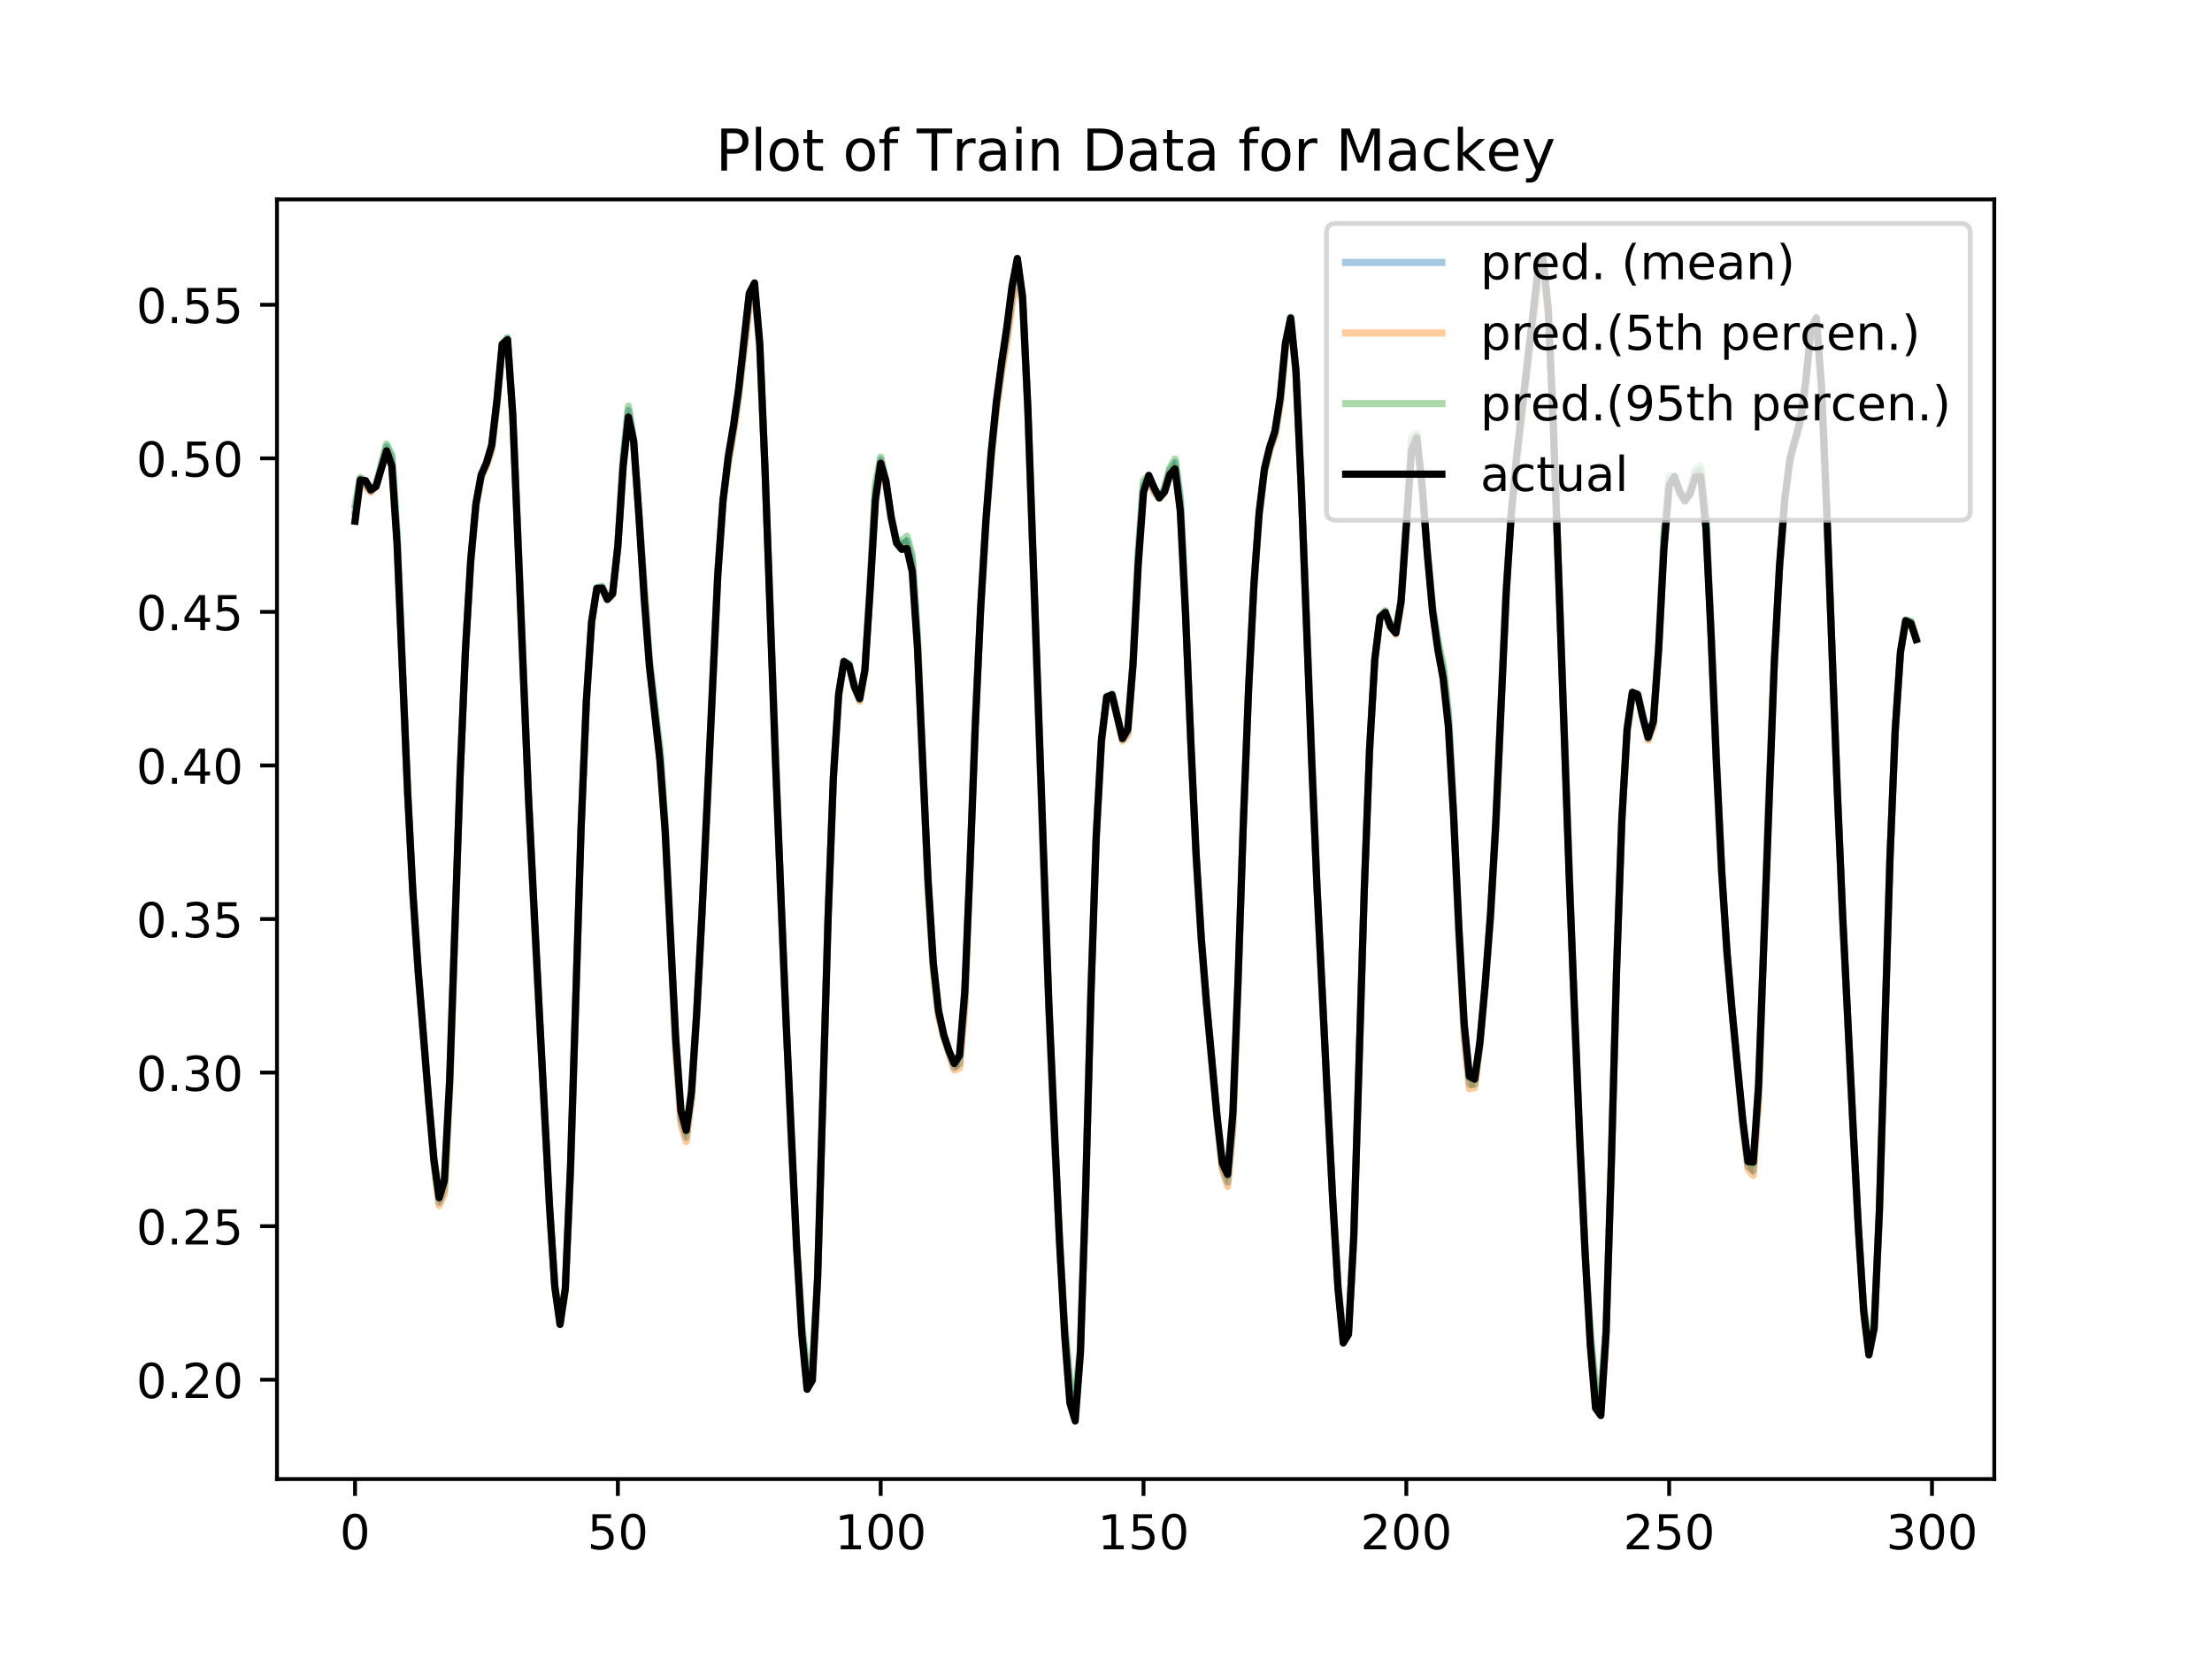 <?xml version="1.0" encoding="utf-8" standalone="no"?>
<!DOCTYPE svg PUBLIC "-//W3C//DTD SVG 1.1//EN"
  "http://www.w3.org/Graphics/SVG/1.1/DTD/svg11.dtd">
<!-- Created with matplotlib (http://matplotlib.org/) -->
<svg height="345pt" version="1.1" viewBox="0 0 460 345" width="460pt" xmlns="http://www.w3.org/2000/svg" xmlns:xlink="http://www.w3.org/1999/xlink">
 <defs>
  <style type="text/css">
*{stroke-linecap:butt;stroke-linejoin:round;}
  </style>
 </defs>
 <g id="figure_1">
  <g id="patch_1">
   <path d="M 0 345.6 
L 460.8 345.6 
L 460.8 0 
L 0 0 
z
" style="fill:#ffffff;"/>
  </g>
  <g id="axes_1">
   <g id="patch_2">
    <path d="M 57.6 307.584 
L 414.72 307.584 
L 414.72 41.472 
L 57.6 41.472 
z
" style="fill:#ffffff;"/>
   </g>
   <g id="PolyCollection_1">
    <path clip-path="url(#p789a4eb677)" d="M 73.833 105.042 
L 73.833 108.158 
L 74.926 99.817 
L 76.019 101.219 
L 77.112 102.389 
L 78.205 101.145 
L 79.298 97.291 
L 80.391 93.644 
L 81.485 96.698 
L 82.578 113.069 
L 83.671 139.292 
L 84.764 165.568 
L 85.857 186.37 
L 86.95 202.399 
L 88.043 216.035 
L 89.136 229.447 
L 90.229 242.155 
L 91.323 250.703 
L 92.416 248.307 
L 93.509 227.37 
L 94.602 192.744 
L 95.695 160.944 
L 96.788 135.803 
L 97.881 117.377 
L 98.974 105.413 
L 100.067 99.298 
L 101.161 96.866 
L 102.254 93.624 
L 103.347 84.331 
L 104.44 71.696 
L 105.533 70.636 
L 106.626 86.734 
L 107.719 111.714 
L 108.812 139.736 
L 109.905 165.947 
L 110.999 189.247 
L 112.092 209.889 
L 113.185 230.759 
L 114.278 251.659 
L 115.371 267.618 
L 116.464 275.369 
L 117.557 268.538 
L 118.65 244.077 
L 119.743 206.875 
L 120.837 172.446 
L 121.93 146.427 
L 123.023 129.527 
L 124.116 122.415 
L 125.209 122.294 
L 126.302 124.663 
L 127.395 123.785 
L 128.488 113.782 
L 129.581 97.03 
L 130.675 86.553 
L 131.768 91.723 
L 132.861 107.667 
L 133.954 124.357 
L 135.047 138.41 
L 136.14 148.449 
L 137.233 157.98 
L 138.326 172.838 
L 139.42 195.109 
L 140.513 218.659 
L 141.606 233.775 
L 142.699 237.42 
L 143.792 228.735 
L 144.885 211.38 
L 145.978 190.75 
L 147.071 168.389 
L 148.164 143.165 
L 149.258 119.806 
L 150.351 104.602 
L 151.444 96.441 
L 152.537 90.13 
L 153.63 82.339 
L 154.723 72.557 
L 155.816 63.698 
L 156.909 61.205 
L 158.002 72.375 
L 159.096 98.074 
L 160.189 128.742 
L 161.282 158.892 
L 162.375 187.066 
L 163.468 213.552 
L 164.561 237.917 
L 165.654 259.259 
L 166.747 277.396 
L 167.84 288.608 
L 168.934 286.841 
L 170.027 266.202 
L 171.12 229.35 
L 172.213 190.705 
L 173.306 162.436 
L 174.399 145.115 
L 175.492 137.683 
L 176.585 138.374 
L 177.678 142.832 
L 178.772 145.835 
L 179.865 140.018 
L 180.958 122.55 
L 182.051 103.754 
L 183.144 96.25 
L 184.237 101.086 
L 185.33 107.875 
L 186.423 112.829 
L 187.516 114.099 
L 188.61 113.872 
L 189.703 118.549 
L 190.796 134.595 
L 191.889 159.908 
L 192.982 184.862 
L 194.075 202.003 
L 195.168 211.415 
L 196.261 215.807 
L 197.354 219.072 
L 198.448 222.514 
L 199.541 222.118 
L 200.634 209.7 
L 201.727 180.819 
L 202.82 150.876 
L 203.913 127.191 
L 205.006 109.74 
L 206.099 95.894 
L 207.193 85.323 
L 208.286 77.511 
L 209.379 71.114 
L 210.472 63.47 
L 211.565 56.714 
L 212.658 63.401 
L 213.751 85.969 
L 214.844 115.893 
L 215.937 148.748 
L 217.031 180.884 
L 218.124 210.502 
L 219.217 235.925 
L 220.31 257.774 
L 221.403 277.415 
L 222.496 291.388 
L 223.589 295.082 
L 224.682 281.233 
L 225.775 248.233 
L 226.869 206.585 
L 227.962 174.72 
L 229.055 155.1 
L 230.148 145.381 
L 231.241 144.474 
L 232.334 148.994 
L 233.427 154.088 
L 234.52 152.848 
L 235.613 138.709 
L 236.707 117.172 
L 237.8 102.185 
L 238.893 99.639 
L 239.986 102.398 
L 241.079 103.586 
L 242.172 102.224 
L 243.265 98.565 
L 244.358 97.312 
L 245.451 105.999 
L 246.545 127.748 
L 247.638 155.218 
L 248.731 178.653 
L 249.824 196.265 
L 250.917 209.482 
L 252.01 221.22 
L 253.103 233.115 
L 254.196 243.313 
L 255.289 246.716 
L 256.383 234.879 
L 257.476 204.597 
L 258.569 170.978 
L 259.662 143.222 
L 260.755 122.414 
L 261.848 107.467 
L 262.941 98.303 
L 264.034 93.762 
L 265.127 90.804 
L 266.221 84.259 
L 267.314 72.469 
L 268.407 66.255 
L 269.5 77.655 
L 270.593 101.339 
L 271.686 130.019 
L 272.779 158.655 
L 273.872 184.892 
L 274.966 207.795 
L 276.059 229.038 
L 277.152 250.097 
L 278.245 267.904 
L 279.338 279.143 
L 280.431 277.424 
L 281.524 258.34 
L 282.617 222.549 
L 283.71 185.142 
L 284.804 156.652 
L 285.897 137.602 
L 286.99 128.362 
L 288.083 127.37 
L 289.176 130.338 
L 290.269 131.928 
L 291.362 125.551 
L 292.455 109.206 
L 293.548 93.44 
L 294.642 90.991 
L 295.735 101.799 
L 296.828 115.157 
L 297.921 127.168 
L 299.014 134.963 
L 300.107 140.815 
L 301.2 150.869 
L 302.293 169.748 
L 303.386 195.161 
L 304.48 215.755 
L 305.573 226.413 
L 306.666 226.185 
L 307.759 217.534 
L 308.852 205.253 
L 309.945 191.515 
L 311.038 173.239 
L 312.131 147.344 
L 313.224 123.333 
L 314.318 106.925 
L 315.411 96.348 
L 316.504 87.028 
L 317.597 77.472 
L 318.69 68.204 
L 319.783 60.526 
L 320.876 57.133 
L 321.969 65.711 
L 323.062 90.072 
L 324.156 120.724 
L 325.249 152.539 
L 326.342 183.259 
L 327.435 212.517 
L 328.528 238.424 
L 329.621 260.366 
L 330.714 279.517 
L 331.807 292.422 
L 332.9 294.001 
L 333.994 277.145 
L 335.087 242.416 
L 336.18 201.601 
L 337.273 171.111 
L 338.366 152.739 
L 339.459 144.371 
L 340.552 144.448 
L 341.645 149.308 
L 342.739 153.959 
L 343.832 151.089 
L 344.925 135.298 
L 346.018 114.079 
L 347.111 100.871 
L 348.204 100.059 
L 349.297 103.046 
L 350.39 104.177 
L 351.483 102.568 
L 352.577 99.056 
L 353.67 98.895 
L 354.763 109.59 
L 355.856 132.663 
L 356.949 160.036 
L 358.042 182.393 
L 359.135 198.859 
L 360.228 211.227 
L 361.321 222.479 
L 362.415 233.925 
L 363.508 243.156 
L 364.601 244.448 
L 365.694 229.24 
L 366.787 196.997 
L 367.88 164.493 
L 368.973 138.22 
L 370.066 118.549 
L 371.159 104.596 
L 372.253 96.175 
L 373.346 91.938 
L 374.439 88.512 
L 375.532 80.847 
L 376.625 69.167 
L 377.718 66.357 
L 378.811 81.403 
L 379.904 106.706 
L 380.997 136.227 
L 382.091 164.843 
L 383.184 191.047 
L 384.277 213.821 
L 385.37 235.159 
L 386.463 255.781 
L 387.556 272.601 
L 388.649 281.606 
L 389.742 276.206 
L 390.835 253.047 
L 391.929 214.838 
L 393.022 178.818 
L 394.115 152.682 
L 395.208 136.018 
L 396.301 129.083 
L 397.394 129.631 
L 398.487 132.999 
L 398.487 132.587 
L 398.487 132.587 
L 397.394 129.185 
L 396.301 128.948 
L 395.208 135.611 
L 394.115 151.894 
L 393.022 178.324 
L 391.929 214.205 
L 390.835 251.647 
L 389.742 275.57 
L 388.649 279.575 
L 387.556 271.468 
L 386.463 255.399 
L 385.37 234.554 
L 384.277 212.901 
L 383.184 190.269 
L 382.091 164.551 
L 380.997 135.58 
L 379.904 106.46 
L 378.811 80.709 
L 377.718 65.966 
L 376.625 68.207 
L 375.532 79.252 
L 374.439 87.307 
L 373.346 91.117 
L 372.253 95.386 
L 371.159 103.716 
L 370.066 117.683 
L 368.973 137.869 
L 367.88 163.53 
L 366.787 195.833 
L 365.694 226.066 
L 364.601 241.925 
L 363.508 241.677 
L 362.415 233.005 
L 361.321 221.965 
L 360.228 210.602 
L 359.135 197.914 
L 358.042 181.257 
L 356.949 158.958 
L 355.856 131.888 
L 354.763 106.914 
L 353.67 96.845 
L 352.577 97.629 
L 351.483 101.645 
L 350.39 103.959 
L 349.297 102.244 
L 348.204 99.147 
L 347.111 98.924 
L 346.018 111.045 
L 344.925 134.004 
L 343.832 149.996 
L 342.739 153.349 
L 341.645 149.034 
L 340.552 144.243 
L 339.459 143.98 
L 338.366 151.633 
L 337.273 169.874 
L 336.18 200.745 
L 335.087 241.668 
L 333.994 276.428 
L 332.9 289.968 
L 331.807 288.086 
L 330.714 277.111 
L 329.621 260.137 
L 328.528 237.222 
L 327.435 211.221 
L 326.342 182.867 
L 325.249 151.852 
L 324.156 120.101 
L 323.062 89.359 
L 321.969 64.323 
L 320.876 53.835 
L 319.783 56.906 
L 318.69 65.595 
L 317.597 75.6 
L 316.504 85.291 
L 315.411 94.775 
L 314.318 106.287 
L 313.224 121.709 
L 312.131 146.331 
L 311.038 171.565 
L 309.945 190.439 
L 308.852 204.71 
L 307.759 216.696 
L 306.666 224.531 
L 305.573 224.069 
L 304.48 213.073 
L 303.386 193.229 
L 302.293 168.741 
L 301.2 148.021 
L 300.107 138.23 
L 299.014 133.223 
L 297.921 126.215 
L 296.828 115.112 
L 295.735 101.071 
L 294.642 90.094 
L 293.548 90.81 
L 292.455 107.645 
L 291.362 124.767 
L 290.269 131.429 
L 289.176 129.885 
L 288.083 126.978 
L 286.99 128.267 
L 285.897 137.112 
L 284.804 155.967 
L 283.71 184.673 
L 282.617 221.814 
L 281.524 257.078 
L 280.431 276.506 
L 279.338 277.409 
L 278.245 267.284 
L 277.152 249.529 
L 276.059 228.386 
L 274.966 206.92 
L 273.872 184.294 
L 272.779 158.228 
L 271.686 129.382 
L 270.593 101.033 
L 269.5 77.096 
L 268.407 65.944 
L 267.314 71.457 
L 266.221 82.824 
L 265.127 89.778 
L 264.034 93.043 
L 262.941 97.555 
L 261.848 106.614 
L 260.755 121.615 
L 259.662 143.041 
L 258.569 169.888 
L 257.476 203.317 
L 256.383 231.659 
L 255.289 244.45 
L 254.196 241.986 
L 253.103 232.269 
L 252.01 220.698 
L 250.917 208.814 
L 249.824 195.305 
L 248.731 177.559 
L 247.638 154.278 
L 246.545 126.612 
L 245.451 103.343 
L 244.358 95.449 
L 243.265 97.272 
L 242.172 101.432 
L 241.079 103.467 
L 239.986 101.478 
L 238.893 98.911 
L 237.8 99.89 
L 236.707 114.272 
L 235.613 137.466 
L 234.52 151.715 
L 233.427 153.581 
L 232.334 148.703 
L 231.241 144.308 
L 230.148 144.913 
L 229.055 153.869 
L 227.962 173.459 
L 226.869 205.565 
L 225.775 247.309 
L 224.682 280.02 
L 223.589 290.691 
L 222.496 287.202 
L 221.403 275.286 
L 220.31 257.575 
L 219.217 234.737 
L 218.124 209.067 
L 217.031 180.321 
L 215.937 148.102 
L 214.844 115.141 
L 213.751 84.951 
L 212.658 61.845 
L 211.565 53.95 
L 210.472 59.815 
L 209.379 68.33 
L 208.286 75.606 
L 207.193 83.758 
L 206.099 94.467 
L 205.006 108.523 
L 203.913 126.747 
L 202.82 149.101 
L 201.727 179.525 
L 200.634 206.414 
L 199.541 219.709 
L 198.448 221.279 
L 197.354 218.607 
L 196.261 215.232 
L 195.168 210.195 
L 194.075 200.221 
L 192.982 182.946 
L 191.889 159.229 
L 190.796 132.203 
L 189.703 115.47 
L 188.61 111.517 
L 187.516 112.546 
L 186.423 112.114 
L 185.33 107.554 
L 184.237 100.125 
L 183.144 95.061 
L 182.051 100.708 
L 180.958 120.931 
L 179.865 139.13 
L 178.772 145.28 
L 177.678 142.472 
L 176.585 138.017 
L 175.492 137.559 
L 174.399 144.352 
L 173.306 161.428 
L 172.213 190.027 
L 171.12 228.652 
L 170.027 265.704 
L 168.934 284.406 
L 167.84 285.166 
L 166.747 275.399 
L 165.654 259.01 
L 164.561 236.905 
L 163.468 212.512 
L 162.375 186.632 
L 161.282 158.387 
L 160.189 128.258 
L 159.096 97.678 
L 158.002 71.57 
L 156.909 59.01 
L 155.816 61.201 
L 154.723 70.707 
L 153.63 80.836 
L 152.537 88.618 
L 151.444 95.089 
L 150.351 103.996 
L 149.258 118.688 
L 148.164 142.448 
L 147.071 167.39 
L 145.978 190.094 
L 144.885 210.588 
L 143.792 227.197 
L 142.699 235.263 
L 141.606 231.243 
L 140.513 216.105 
L 139.42 194.306 
L 138.326 171.089 
L 137.233 155.615 
L 136.14 146.649 
L 135.047 137.259 
L 133.954 123.934 
L 132.861 107.156 
L 131.768 91.64 
L 130.675 84.455 
L 129.581 95.242 
L 128.488 112.987 
L 127.395 123.258 
L 126.302 124.291 
L 125.209 121.911 
L 124.116 122.192 
L 123.023 129.332 
L 121.93 145.857 
L 120.837 172.097 
L 119.743 206.354 
L 118.65 242.515 
L 117.557 268.004 
L 116.464 274.408 
L 115.371 267.226 
L 114.278 250.862 
L 113.185 230.187 
L 112.092 209.314 
L 110.999 188.698 
L 109.905 165.603 
L 108.812 139.15 
L 107.719 111.522 
L 106.626 86.18 
L 105.533 70.199 
L 104.44 71.577 
L 103.347 83.266 
L 102.254 92.641 
L 101.161 96.284 
L 100.067 98.769 
L 98.974 104.74 
L 97.881 116.617 
L 96.788 135.314 
L 95.695 160.5 
L 94.602 191.779 
L 93.509 224.725 
L 92.416 245.724 
L 91.323 249.199 
L 90.229 241.135 
L 89.136 228.741 
L 88.043 215.464 
L 86.95 201.679 
L 85.857 185.498 
L 84.764 164.641 
L 83.671 138.994 
L 82.578 110.935 
L 81.485 94.563 
L 80.391 92.353 
L 79.298 96.35 
L 78.205 100.711 
L 77.112 101.915 
L 76.019 100.052 
L 74.926 99.301 
L 73.833 105.042 
z
" style="fill:#008000;fill-opacity:0.4;"/>
   </g>
   <g id="matplotlib.axis_1">
    <g id="xtick_1">
     <g id="line2d_1">
      <defs>
       <path d="M 0 0 
L 0 3.5 
" id="m8f148f813a" style="stroke:#000000;stroke-width:0.8;"/>
      </defs>
      <g>
       <use style="stroke:#000000;stroke-width:0.8;" x="73.833" xlink:href="#m8f148f813a" y="307.584"/>
      </g>
     </g>
     <g id="text_1">
      <!-- 0 -->
      <defs>
       <path d="M 31.781 66.406 
Q 24.172 66.406 20.328 58.906 
Q 16.5 51.422 16.5 36.375 
Q 16.5 21.391 20.328 13.891 
Q 24.172 6.391 31.781 6.391 
Q 39.453 6.391 43.281 13.891 
Q 47.125 21.391 47.125 36.375 
Q 47.125 51.422 43.281 58.906 
Q 39.453 66.406 31.781 66.406 
z
M 31.781 74.219 
Q 44.047 74.219 50.516 64.516 
Q 56.984 54.828 56.984 36.375 
Q 56.984 17.969 50.516 8.266 
Q 44.047 -1.422 31.781 -1.422 
Q 19.531 -1.422 13.062 8.266 
Q 6.594 17.969 6.594 36.375 
Q 6.594 54.828 13.062 64.516 
Q 19.531 74.219 31.781 74.219 
z
" id="DejaVuSans-30"/>
      </defs>
      <g transform="translate(70.651 322.182)scale(0.1 -0.1)">
       <use xlink:href="#DejaVuSans-30"/>
      </g>
     </g>
    </g>
    <g id="xtick_2">
     <g id="line2d_2">
      <g>
       <use style="stroke:#000000;stroke-width:0.8;" x="128.488" xlink:href="#m8f148f813a" y="307.584"/>
      </g>
     </g>
     <g id="text_2">
      <!-- 50 -->
      <defs>
       <path d="M 10.797 72.906 
L 49.516 72.906 
L 49.516 64.594 
L 19.828 64.594 
L 19.828 46.734 
Q 21.969 47.469 24.109 47.828 
Q 26.266 48.188 28.422 48.188 
Q 40.625 48.188 47.75 41.5 
Q 54.891 34.812 54.891 23.391 
Q 54.891 11.625 47.562 5.094 
Q 40.234 -1.422 26.906 -1.422 
Q 22.312 -1.422 17.547 -0.641 
Q 12.797 0.141 7.719 1.703 
L 7.719 11.625 
Q 12.109 9.234 16.797 8.062 
Q 21.484 6.891 26.703 6.891 
Q 35.156 6.891 40.078 11.328 
Q 45.016 15.766 45.016 23.391 
Q 45.016 31 40.078 35.438 
Q 35.156 39.891 26.703 39.891 
Q 22.75 39.891 18.812 39.016 
Q 14.891 38.141 10.797 36.281 
z
" id="DejaVuSans-35"/>
      </defs>
      <g transform="translate(122.126 322.182)scale(0.1 -0.1)">
       <use xlink:href="#DejaVuSans-35"/>
       <use x="63.623" xlink:href="#DejaVuSans-30"/>
      </g>
     </g>
    </g>
    <g id="xtick_3">
     <g id="line2d_3">
      <g>
       <use style="stroke:#000000;stroke-width:0.8;" x="183.144" xlink:href="#m8f148f813a" y="307.584"/>
      </g>
     </g>
     <g id="text_3">
      <!-- 100 -->
      <defs>
       <path d="M 12.406 8.297 
L 28.516 8.297 
L 28.516 63.922 
L 10.984 60.406 
L 10.984 69.391 
L 28.422 72.906 
L 38.281 72.906 
L 38.281 8.297 
L 54.391 8.297 
L 54.391 0 
L 12.406 0 
z
" id="DejaVuSans-31"/>
      </defs>
      <g transform="translate(173.6 322.182)scale(0.1 -0.1)">
       <use xlink:href="#DejaVuSans-31"/>
       <use x="63.623" xlink:href="#DejaVuSans-30"/>
       <use x="127.246" xlink:href="#DejaVuSans-30"/>
      </g>
     </g>
    </g>
    <g id="xtick_4">
     <g id="line2d_4">
      <g>
       <use style="stroke:#000000;stroke-width:0.8;" x="237.8" xlink:href="#m8f148f813a" y="307.584"/>
      </g>
     </g>
     <g id="text_4">
      <!-- 150 -->
      <g transform="translate(228.256 322.182)scale(0.1 -0.1)">
       <use xlink:href="#DejaVuSans-31"/>
       <use x="63.623" xlink:href="#DejaVuSans-35"/>
       <use x="127.246" xlink:href="#DejaVuSans-30"/>
      </g>
     </g>
    </g>
    <g id="xtick_5">
     <g id="line2d_5">
      <g>
       <use style="stroke:#000000;stroke-width:0.8;" x="292.455" xlink:href="#m8f148f813a" y="307.584"/>
      </g>
     </g>
     <g id="text_5">
      <!-- 200 -->
      <defs>
       <path d="M 19.188 8.297 
L 53.609 8.297 
L 53.609 0 
L 7.328 0 
L 7.328 8.297 
Q 12.938 14.109 22.625 23.891 
Q 32.328 33.688 34.812 36.531 
Q 39.547 41.844 41.422 45.531 
Q 43.312 49.219 43.312 52.781 
Q 43.312 58.594 39.234 62.25 
Q 35.156 65.922 28.609 65.922 
Q 23.969 65.922 18.812 64.312 
Q 13.672 62.703 7.812 59.422 
L 7.812 69.391 
Q 13.766 71.781 18.938 73 
Q 24.125 74.219 28.422 74.219 
Q 39.75 74.219 46.484 68.547 
Q 53.219 62.891 53.219 53.422 
Q 53.219 48.922 51.531 44.891 
Q 49.859 40.875 45.406 35.406 
Q 44.188 33.984 37.641 27.219 
Q 31.109 20.453 19.188 8.297 
z
" id="DejaVuSans-32"/>
      </defs>
      <g transform="translate(282.912 322.182)scale(0.1 -0.1)">
       <use xlink:href="#DejaVuSans-32"/>
       <use x="63.623" xlink:href="#DejaVuSans-30"/>
       <use x="127.246" xlink:href="#DejaVuSans-30"/>
      </g>
     </g>
    </g>
    <g id="xtick_6">
     <g id="line2d_6">
      <g>
       <use style="stroke:#000000;stroke-width:0.8;" x="347.111" xlink:href="#m8f148f813a" y="307.584"/>
      </g>
     </g>
     <g id="text_6">
      <!-- 250 -->
      <g transform="translate(337.567 322.182)scale(0.1 -0.1)">
       <use xlink:href="#DejaVuSans-32"/>
       <use x="63.623" xlink:href="#DejaVuSans-35"/>
       <use x="127.246" xlink:href="#DejaVuSans-30"/>
      </g>
     </g>
    </g>
    <g id="xtick_7">
     <g id="line2d_7">
      <g>
       <use style="stroke:#000000;stroke-width:0.8;" x="401.767" xlink:href="#m8f148f813a" y="307.584"/>
      </g>
     </g>
     <g id="text_7">
      <!-- 300 -->
      <defs>
       <path d="M 40.578 39.312 
Q 47.656 37.797 51.625 33 
Q 55.609 28.219 55.609 21.188 
Q 55.609 10.406 48.188 4.484 
Q 40.766 -1.422 27.094 -1.422 
Q 22.516 -1.422 17.656 -0.516 
Q 12.797 0.391 7.625 2.203 
L 7.625 11.719 
Q 11.719 9.328 16.594 8.109 
Q 21.484 6.891 26.812 6.891 
Q 36.078 6.891 40.938 10.547 
Q 45.797 14.203 45.797 21.188 
Q 45.797 27.641 41.281 31.266 
Q 36.766 34.906 28.719 34.906 
L 20.219 34.906 
L 20.219 43.016 
L 29.109 43.016 
Q 36.375 43.016 40.234 45.922 
Q 44.094 48.828 44.094 54.297 
Q 44.094 59.906 40.109 62.906 
Q 36.141 65.922 28.719 65.922 
Q 24.656 65.922 20.016 65.031 
Q 15.375 64.156 9.812 62.312 
L 9.812 71.094 
Q 15.438 72.656 20.344 73.438 
Q 25.25 74.219 29.594 74.219 
Q 40.828 74.219 47.359 69.109 
Q 53.906 64.016 53.906 55.328 
Q 53.906 49.266 50.438 45.094 
Q 46.969 40.922 40.578 39.312 
z
" id="DejaVuSans-33"/>
      </defs>
      <g transform="translate(392.223 322.182)scale(0.1 -0.1)">
       <use xlink:href="#DejaVuSans-33"/>
       <use x="63.623" xlink:href="#DejaVuSans-30"/>
       <use x="127.246" xlink:href="#DejaVuSans-30"/>
      </g>
     </g>
    </g>
   </g>
   <g id="matplotlib.axis_2">
    <g id="ytick_1">
     <g id="line2d_8">
      <defs>
       <path d="M 0 0 
L -3.5 0 
" id="m8a3ce034ec" style="stroke:#000000;stroke-width:0.8;"/>
      </defs>
      <g>
       <use style="stroke:#000000;stroke-width:0.8;" x="57.6" xlink:href="#m8a3ce034ec" y="286.924"/>
      </g>
     </g>
     <g id="text_8">
      <!-- 0.20 -->
      <defs>
       <path d="M 10.688 12.406 
L 21 12.406 
L 21 0 
L 10.688 0 
z
" id="DejaVuSans-2e"/>
      </defs>
      <g transform="translate(28.334 290.724)scale(0.1 -0.1)">
       <use xlink:href="#DejaVuSans-30"/>
       <use x="63.623" xlink:href="#DejaVuSans-2e"/>
       <use x="95.41" xlink:href="#DejaVuSans-32"/>
       <use x="159.033" xlink:href="#DejaVuSans-30"/>
      </g>
     </g>
    </g>
    <g id="ytick_2">
     <g id="line2d_9">
      <g>
       <use style="stroke:#000000;stroke-width:0.8;" x="57.6" xlink:href="#m8a3ce034ec" y="254.99"/>
      </g>
     </g>
     <g id="text_9">
      <!-- 0.25 -->
      <g transform="translate(28.334 258.789)scale(0.1 -0.1)">
       <use xlink:href="#DejaVuSans-30"/>
       <use x="63.623" xlink:href="#DejaVuSans-2e"/>
       <use x="95.41" xlink:href="#DejaVuSans-32"/>
       <use x="159.033" xlink:href="#DejaVuSans-35"/>
      </g>
     </g>
    </g>
    <g id="ytick_3">
     <g id="line2d_10">
      <g>
       <use style="stroke:#000000;stroke-width:0.8;" x="57.6" xlink:href="#m8a3ce034ec" y="223.055"/>
      </g>
     </g>
     <g id="text_10">
      <!-- 0.30 -->
      <g transform="translate(28.334 226.854)scale(0.1 -0.1)">
       <use xlink:href="#DejaVuSans-30"/>
       <use x="63.623" xlink:href="#DejaVuSans-2e"/>
       <use x="95.41" xlink:href="#DejaVuSans-33"/>
       <use x="159.033" xlink:href="#DejaVuSans-30"/>
      </g>
     </g>
    </g>
    <g id="ytick_4">
     <g id="line2d_11">
      <g>
       <use style="stroke:#000000;stroke-width:0.8;" x="57.6" xlink:href="#m8a3ce034ec" y="191.12"/>
      </g>
     </g>
     <g id="text_11">
      <!-- 0.35 -->
      <g transform="translate(28.334 194.92)scale(0.1 -0.1)">
       <use xlink:href="#DejaVuSans-30"/>
       <use x="63.623" xlink:href="#DejaVuSans-2e"/>
       <use x="95.41" xlink:href="#DejaVuSans-33"/>
       <use x="159.033" xlink:href="#DejaVuSans-35"/>
      </g>
     </g>
    </g>
    <g id="ytick_5">
     <g id="line2d_12">
      <g>
       <use style="stroke:#000000;stroke-width:0.8;" x="57.6" xlink:href="#m8a3ce034ec" y="159.186"/>
      </g>
     </g>
     <g id="text_12">
      <!-- 0.40 -->
      <defs>
       <path d="M 37.797 64.312 
L 12.891 25.391 
L 37.797 25.391 
z
M 35.203 72.906 
L 47.609 72.906 
L 47.609 25.391 
L 58.016 25.391 
L 58.016 17.188 
L 47.609 17.188 
L 47.609 0 
L 37.797 0 
L 37.797 17.188 
L 4.891 17.188 
L 4.891 26.703 
z
" id="DejaVuSans-34"/>
      </defs>
      <g transform="translate(28.334 162.985)scale(0.1 -0.1)">
       <use xlink:href="#DejaVuSans-30"/>
       <use x="63.623" xlink:href="#DejaVuSans-2e"/>
       <use x="95.41" xlink:href="#DejaVuSans-34"/>
       <use x="159.033" xlink:href="#DejaVuSans-30"/>
      </g>
     </g>
    </g>
    <g id="ytick_6">
     <g id="line2d_13">
      <g>
       <use style="stroke:#000000;stroke-width:0.8;" x="57.6" xlink:href="#m8a3ce034ec" y="127.251"/>
      </g>
     </g>
     <g id="text_13">
      <!-- 0.45 -->
      <g transform="translate(28.334 131.05)scale(0.1 -0.1)">
       <use xlink:href="#DejaVuSans-30"/>
       <use x="63.623" xlink:href="#DejaVuSans-2e"/>
       <use x="95.41" xlink:href="#DejaVuSans-34"/>
       <use x="159.033" xlink:href="#DejaVuSans-35"/>
      </g>
     </g>
    </g>
    <g id="ytick_7">
     <g id="line2d_14">
      <g>
       <use style="stroke:#000000;stroke-width:0.8;" x="57.6" xlink:href="#m8a3ce034ec" y="95.316"/>
      </g>
     </g>
     <g id="text_14">
      <!-- 0.50 -->
      <g transform="translate(28.334 99.115)scale(0.1 -0.1)">
       <use xlink:href="#DejaVuSans-30"/>
       <use x="63.623" xlink:href="#DejaVuSans-2e"/>
       <use x="95.41" xlink:href="#DejaVuSans-35"/>
       <use x="159.033" xlink:href="#DejaVuSans-30"/>
      </g>
     </g>
    </g>
    <g id="ytick_8">
     <g id="line2d_15">
      <g>
       <use style="stroke:#000000;stroke-width:0.8;" x="57.6" xlink:href="#m8a3ce034ec" y="63.382"/>
      </g>
     </g>
     <g id="text_15">
      <!-- 0.55 -->
      <g transform="translate(28.334 67.181)scale(0.1 -0.1)">
       <use xlink:href="#DejaVuSans-30"/>
       <use x="63.623" xlink:href="#DejaVuSans-2e"/>
       <use x="95.41" xlink:href="#DejaVuSans-35"/>
       <use x="159.033" xlink:href="#DejaVuSans-35"/>
      </g>
     </g>
    </g>
   </g>
   <g id="line2d_16">
    <path clip-path="url(#p789a4eb677)" d="M 73.833 106.483 
L 74.926 99.595 
L 76.019 100.72 
L 77.112 102.174 
L 78.205 100.907 
L 80.391 92.874 
L 81.485 95.36 
L 82.578 111.736 
L 84.764 165.125 
L 85.857 185.909 
L 86.95 202.007 
L 89.136 229.166 
L 90.229 241.713 
L 91.323 250.078 
L 92.416 247.342 
L 93.509 226.177 
L 95.695 160.703 
L 96.788 135.593 
L 97.881 116.981 
L 98.974 105.027 
L 100.067 98.997 
L 101.161 96.586 
L 102.254 93.22 
L 103.347 83.909 
L 104.44 71.652 
L 105.533 70.423 
L 106.626 86.472 
L 107.719 111.64 
L 109.905 165.816 
L 110.999 188.917 
L 114.278 251.3 
L 115.371 267.47 
L 116.464 274.877 
L 117.557 268.305 
L 118.65 243.35 
L 120.837 172.283 
L 121.93 146.118 
L 123.023 129.453 
L 124.116 122.317 
L 125.209 122.133 
L 126.302 124.524 
L 127.395 123.503 
L 128.488 113.439 
L 129.581 96.144 
L 130.675 85.36 
L 131.768 91.687 
L 135.047 137.748 
L 137.233 156.61 
L 138.326 171.785 
L 140.513 217.665 
L 141.606 232.778 
L 142.699 236.538 
L 143.792 228.046 
L 144.885 210.992 
L 147.071 167.956 
L 149.258 119.323 
L 150.351 104.251 
L 151.444 95.819 
L 152.537 89.492 
L 153.63 81.759 
L 155.816 62.674 
L 156.909 60.222 
L 158.002 71.902 
L 159.096 97.835 
L 162.375 186.794 
L 164.561 237.526 
L 165.654 259.122 
L 166.747 276.274 
L 167.84 286.616 
L 168.934 285.448 
L 170.027 265.977 
L 172.213 190.374 
L 173.306 161.856 
L 174.399 144.685 
L 175.492 137.619 
L 176.585 138.196 
L 177.678 142.691 
L 178.772 145.492 
L 179.865 139.492 
L 180.958 121.865 
L 182.051 102.128 
L 183.144 95.604 
L 184.237 100.682 
L 185.33 107.732 
L 186.423 112.41 
L 187.516 113.193 
L 188.61 112.482 
L 189.703 116.672 
L 190.796 133.111 
L 192.982 184.031 
L 194.075 201.198 
L 195.168 210.831 
L 196.261 215.523 
L 198.448 222.001 
L 199.541 221.209 
L 200.634 208.34 
L 202.82 149.982 
L 203.913 126.946 
L 205.006 109.129 
L 206.099 95.198 
L 207.193 84.632 
L 208.286 76.776 
L 209.379 70.024 
L 210.472 61.964 
L 211.565 55.453 
L 212.658 62.599 
L 213.751 85.449 
L 215.937 148.343 
L 218.124 209.861 
L 219.217 235.44 
L 220.31 257.684 
L 221.403 276.21 
L 222.496 288.941 
L 223.589 292.508 
L 224.682 280.541 
L 225.775 247.712 
L 226.869 205.973 
L 227.962 174.085 
L 229.055 154.386 
L 230.148 145.123 
L 231.241 144.383 
L 233.427 153.788 
L 234.52 152.234 
L 235.613 138.119 
L 236.707 115.714 
L 237.8 100.932 
L 238.893 99.294 
L 239.986 102.005 
L 241.079 103.532 
L 242.172 101.768 
L 243.265 97.809 
L 244.358 96.18 
L 245.451 104.327 
L 246.545 127.051 
L 247.638 154.787 
L 248.731 178.122 
L 249.824 195.766 
L 250.917 209.134 
L 253.103 232.757 
L 254.196 242.753 
L 255.289 245.842 
L 256.383 233.566 
L 257.476 203.824 
L 258.569 170.437 
L 259.662 143.13 
L 260.755 122.02 
L 261.848 107.002 
L 262.941 97.899 
L 264.034 93.419 
L 265.127 90.391 
L 266.221 83.724 
L 267.314 72.065 
L 268.407 66.112 
L 269.5 77.36 
L 270.593 101.165 
L 273.872 184.551 
L 276.059 228.768 
L 277.152 249.832 
L 278.245 267.621 
L 279.338 278.188 
L 280.431 276.944 
L 281.524 257.8 
L 283.71 184.9 
L 284.804 156.225 
L 285.897 137.353 
L 286.99 128.314 
L 288.083 127.19 
L 289.176 130.143 
L 290.269 131.667 
L 291.362 125.147 
L 293.548 92.005 
L 294.642 90.487 
L 295.735 101.505 
L 296.828 115.133 
L 297.921 126.603 
L 299.014 133.965 
L 300.107 139.311 
L 301.2 149.153 
L 302.293 169.138 
L 303.386 194.385 
L 304.48 214.669 
L 305.573 225.439 
L 306.666 225.456 
L 307.759 217.133 
L 308.852 205.031 
L 309.945 191.116 
L 311.038 172.515 
L 313.224 122.551 
L 314.318 106.527 
L 315.411 95.623 
L 319.783 59.043 
L 320.876 55.679 
L 321.969 64.956 
L 323.062 89.663 
L 327.435 211.938 
L 328.528 237.948 
L 329.621 260.268 
L 330.714 278.143 
L 331.807 289.883 
L 332.9 291.643 
L 333.994 276.731 
L 335.087 241.958 
L 336.18 201.091 
L 337.273 170.465 
L 338.366 152.096 
L 339.459 144.159 
L 340.552 144.342 
L 342.739 153.612 
L 343.832 150.474 
L 344.925 134.753 
L 346.018 112.523 
L 347.111 99.809 
L 348.204 99.651 
L 349.297 102.703 
L 350.39 104.07 
L 351.483 102.035 
L 352.577 98.218 
L 353.67 97.643 
L 354.763 107.906 
L 355.856 132.205 
L 356.949 159.545 
L 358.042 181.839 
L 359.135 198.368 
L 361.321 222.28 
L 362.415 233.533 
L 363.508 242.542 
L 364.601 243.498 
L 365.694 227.901 
L 367.88 163.999 
L 368.973 138.053 
L 370.066 118.11 
L 371.159 104.118 
L 372.253 95.763 
L 373.346 91.568 
L 374.439 88.045 
L 375.532 80.243 
L 376.625 68.759 
L 377.718 66.155 
L 378.811 81.06 
L 379.904 106.59 
L 382.091 164.732 
L 383.184 190.636 
L 385.37 234.928 
L 386.463 255.568 
L 387.556 272.009 
L 388.649 280.47 
L 389.742 275.886 
L 390.835 252.412 
L 393.022 178.626 
L 394.115 152.214 
L 395.208 135.814 
L 396.301 129.03 
L 397.394 129.42 
L 398.487 132.836 
L 398.487 132.836 
" style="fill:none;opacity:0.4;stroke:#1f77b4;stroke-linecap:square;stroke-width:1.5;"/>
   </g>
   <g id="line2d_17">
    <path clip-path="url(#p789a4eb677)" d="M 73.833 108.158 
L 74.926 99.817 
L 76.019 101.219 
L 77.112 102.389 
L 78.205 101.145 
L 80.391 93.644 
L 81.485 96.698 
L 82.578 113.069 
L 84.764 165.568 
L 85.857 186.37 
L 86.95 202.399 
L 90.229 242.155 
L 91.323 250.703 
L 92.416 248.307 
L 93.509 227.37 
L 95.695 160.944 
L 96.788 135.803 
L 97.881 117.377 
L 98.974 105.413 
L 100.067 99.298 
L 101.161 96.866 
L 102.254 93.624 
L 103.347 84.331 
L 104.44 71.696 
L 105.533 70.636 
L 106.626 86.734 
L 107.719 111.714 
L 109.905 165.947 
L 110.999 189.247 
L 114.278 251.659 
L 115.371 267.618 
L 116.464 275.369 
L 117.557 268.538 
L 118.65 244.077 
L 120.837 172.446 
L 121.93 146.427 
L 123.023 129.527 
L 124.116 122.415 
L 125.209 122.294 
L 126.302 124.663 
L 127.395 123.785 
L 128.488 113.782 
L 129.581 97.03 
L 130.675 86.553 
L 131.768 91.723 
L 135.047 138.41 
L 137.233 157.98 
L 138.326 172.838 
L 140.513 218.659 
L 141.606 233.775 
L 142.699 237.42 
L 143.792 228.735 
L 144.885 211.38 
L 147.071 168.389 
L 149.258 119.806 
L 150.351 104.602 
L 151.444 96.441 
L 152.537 90.13 
L 153.63 82.339 
L 155.816 63.698 
L 156.909 61.205 
L 158.002 72.375 
L 159.096 98.074 
L 162.375 187.066 
L 164.561 237.917 
L 165.654 259.259 
L 166.747 277.396 
L 167.84 288.608 
L 168.934 286.841 
L 170.027 266.202 
L 172.213 190.705 
L 173.306 162.436 
L 174.399 145.115 
L 175.492 137.683 
L 176.585 138.374 
L 177.678 142.832 
L 178.772 145.835 
L 179.865 140.018 
L 182.051 103.754 
L 183.144 96.25 
L 184.237 101.086 
L 185.33 107.875 
L 186.423 112.829 
L 187.516 114.099 
L 188.61 113.872 
L 189.703 118.549 
L 190.796 134.595 
L 192.982 184.862 
L 194.075 202.003 
L 195.168 211.415 
L 196.261 215.807 
L 198.448 222.514 
L 199.541 222.118 
L 200.634 209.7 
L 202.82 150.876 
L 203.913 127.191 
L 205.006 109.74 
L 206.099 95.894 
L 207.193 85.323 
L 208.286 77.511 
L 209.379 71.114 
L 210.472 63.47 
L 211.565 56.714 
L 212.658 63.401 
L 213.751 85.969 
L 215.937 148.748 
L 218.124 210.502 
L 219.217 235.925 
L 221.403 277.415 
L 222.496 291.388 
L 223.589 295.082 
L 224.682 281.233 
L 225.775 248.233 
L 226.869 206.585 
L 227.962 174.72 
L 229.055 155.1 
L 230.148 145.381 
L 231.241 144.474 
L 232.334 148.994 
L 233.427 154.088 
L 234.52 152.848 
L 235.613 138.709 
L 236.707 117.172 
L 237.8 102.185 
L 238.893 99.639 
L 239.986 102.398 
L 241.079 103.586 
L 242.172 102.224 
L 243.265 98.565 
L 244.358 97.312 
L 245.451 105.999 
L 246.545 127.748 
L 247.638 155.218 
L 248.731 178.653 
L 249.824 196.265 
L 250.917 209.482 
L 253.103 233.115 
L 254.196 243.313 
L 255.289 246.716 
L 256.383 234.879 
L 257.476 204.597 
L 258.569 170.978 
L 259.662 143.222 
L 260.755 122.414 
L 261.848 107.467 
L 262.941 98.303 
L 264.034 93.762 
L 265.127 90.804 
L 266.221 84.259 
L 267.314 72.469 
L 268.407 66.255 
L 269.5 77.655 
L 270.593 101.339 
L 273.872 184.892 
L 276.059 229.038 
L 277.152 250.097 
L 278.245 267.904 
L 279.338 279.143 
L 280.431 277.424 
L 281.524 258.34 
L 283.71 185.142 
L 284.804 156.652 
L 285.897 137.602 
L 286.99 128.362 
L 288.083 127.37 
L 289.176 130.338 
L 290.269 131.928 
L 291.362 125.551 
L 293.548 93.44 
L 294.642 90.991 
L 295.735 101.799 
L 297.921 127.168 
L 299.014 134.963 
L 300.107 140.815 
L 301.2 150.869 
L 302.293 169.748 
L 303.386 195.161 
L 304.48 215.755 
L 305.573 226.413 
L 306.666 226.185 
L 307.759 217.534 
L 308.852 205.253 
L 309.945 191.515 
L 311.038 173.239 
L 313.224 123.333 
L 314.318 106.925 
L 315.411 96.348 
L 318.69 68.204 
L 319.783 60.526 
L 320.876 57.133 
L 321.969 65.711 
L 323.062 90.072 
L 327.435 212.517 
L 328.528 238.424 
L 329.621 260.366 
L 330.714 279.517 
L 331.807 292.422 
L 332.9 294.001 
L 333.994 277.145 
L 335.087 242.416 
L 336.18 201.601 
L 337.273 171.111 
L 338.366 152.739 
L 339.459 144.371 
L 340.552 144.448 
L 342.739 153.959 
L 343.832 151.089 
L 344.925 135.298 
L 346.018 114.079 
L 347.111 100.871 
L 348.204 100.059 
L 349.297 103.046 
L 350.39 104.177 
L 351.483 102.568 
L 352.577 99.056 
L 353.67 98.895 
L 354.763 109.59 
L 355.856 132.663 
L 356.949 160.036 
L 358.042 182.393 
L 359.135 198.859 
L 361.321 222.479 
L 362.415 233.925 
L 363.508 243.156 
L 364.601 244.448 
L 365.694 229.24 
L 367.88 164.493 
L 368.973 138.22 
L 370.066 118.549 
L 371.159 104.596 
L 372.253 96.175 
L 373.346 91.938 
L 374.439 88.512 
L 375.532 80.847 
L 376.625 69.167 
L 377.718 66.357 
L 378.811 81.403 
L 379.904 106.706 
L 382.091 164.843 
L 383.184 191.047 
L 385.37 235.159 
L 386.463 255.781 
L 387.556 272.601 
L 388.649 281.606 
L 389.742 276.206 
L 390.835 253.047 
L 393.022 178.818 
L 394.115 152.682 
L 395.208 136.018 
L 396.301 129.083 
L 397.394 129.631 
L 398.487 132.999 
L 398.487 132.999 
" style="fill:none;opacity:0.4;stroke:#ff7f0e;stroke-linecap:square;stroke-width:1.5;"/>
   </g>
   <g id="line2d_18">
    <path clip-path="url(#p789a4eb677)" d="M 73.833 105.042 
L 74.926 99.301 
L 76.019 100.052 
L 77.112 101.915 
L 78.205 100.711 
L 80.391 92.353 
L 81.485 94.563 
L 82.578 110.935 
L 84.764 164.641 
L 85.857 185.498 
L 86.95 201.679 
L 89.136 228.741 
L 90.229 241.135 
L 91.323 249.199 
L 92.416 245.724 
L 93.509 224.725 
L 95.695 160.5 
L 96.788 135.314 
L 97.881 116.617 
L 98.974 104.74 
L 100.067 98.769 
L 101.161 96.284 
L 102.254 92.641 
L 103.347 83.266 
L 104.44 71.577 
L 105.533 70.199 
L 106.626 86.18 
L 108.812 139.15 
L 109.905 165.603 
L 110.999 188.698 
L 114.278 250.862 
L 115.371 267.226 
L 116.464 274.408 
L 117.557 268.004 
L 118.65 242.515 
L 120.837 172.097 
L 121.93 145.857 
L 123.023 129.332 
L 124.116 122.192 
L 125.209 121.911 
L 126.302 124.291 
L 127.395 123.258 
L 128.488 112.987 
L 129.581 95.242 
L 130.675 84.455 
L 131.768 91.64 
L 135.047 137.259 
L 137.233 155.615 
L 138.326 171.089 
L 140.513 216.105 
L 141.606 231.243 
L 142.699 235.263 
L 143.792 227.197 
L 144.885 210.588 
L 145.978 190.094 
L 148.164 142.448 
L 149.258 118.688 
L 150.351 103.996 
L 151.444 95.089 
L 152.537 88.618 
L 153.63 80.836 
L 155.816 61.201 
L 156.909 59.01 
L 158.002 71.57 
L 159.096 97.678 
L 162.375 186.632 
L 164.561 236.905 
L 165.654 259.01 
L 166.747 275.399 
L 167.84 285.166 
L 168.934 284.406 
L 170.027 265.704 
L 172.213 190.027 
L 173.306 161.428 
L 174.399 144.352 
L 175.492 137.559 
L 176.585 138.017 
L 177.678 142.472 
L 178.772 145.28 
L 179.865 139.13 
L 180.958 120.931 
L 182.051 100.708 
L 183.144 95.061 
L 184.237 100.125 
L 185.33 107.554 
L 186.423 112.114 
L 187.516 112.546 
L 188.61 111.517 
L 189.703 115.47 
L 190.796 132.203 
L 191.889 159.229 
L 192.982 182.946 
L 194.075 200.221 
L 195.168 210.195 
L 196.261 215.232 
L 197.354 218.607 
L 198.448 221.279 
L 199.541 219.709 
L 200.634 206.414 
L 201.727 179.525 
L 202.82 149.101 
L 203.913 126.747 
L 205.006 108.523 
L 206.099 94.467 
L 207.193 83.758 
L 208.286 75.606 
L 209.379 68.33 
L 210.472 59.815 
L 211.565 53.95 
L 212.658 61.845 
L 213.751 84.951 
L 215.937 148.102 
L 217.031 180.321 
L 218.124 209.067 
L 219.217 234.737 
L 220.31 257.575 
L 221.403 275.286 
L 222.496 287.202 
L 223.589 290.691 
L 224.682 280.02 
L 225.775 247.309 
L 226.869 205.565 
L 227.962 173.459 
L 229.055 153.869 
L 230.148 144.913 
L 231.241 144.308 
L 232.334 148.703 
L 233.427 153.581 
L 234.52 151.715 
L 235.613 137.466 
L 236.707 114.272 
L 237.8 99.89 
L 238.893 98.911 
L 239.986 101.478 
L 241.079 103.467 
L 242.172 101.432 
L 243.265 97.272 
L 244.358 95.449 
L 245.451 103.343 
L 246.545 126.612 
L 247.638 154.278 
L 248.731 177.559 
L 249.824 195.305 
L 250.917 208.814 
L 253.103 232.269 
L 254.196 241.986 
L 255.289 244.45 
L 256.383 231.659 
L 257.476 203.317 
L 258.569 169.888 
L 259.662 143.041 
L 260.755 121.615 
L 261.848 106.614 
L 262.941 97.555 
L 264.034 93.043 
L 265.127 89.778 
L 266.221 82.824 
L 267.314 71.457 
L 268.407 65.944 
L 269.5 77.096 
L 270.593 101.033 
L 273.872 184.294 
L 276.059 228.386 
L 277.152 249.529 
L 278.245 267.284 
L 279.338 277.409 
L 280.431 276.506 
L 281.524 257.078 
L 283.71 184.673 
L 284.804 155.967 
L 285.897 137.112 
L 286.99 128.267 
L 288.083 126.978 
L 289.176 129.885 
L 290.269 131.429 
L 291.362 124.767 
L 293.548 90.81 
L 294.642 90.094 
L 295.735 101.071 
L 296.828 115.112 
L 297.921 126.215 
L 299.014 133.223 
L 300.107 138.23 
L 301.2 148.021 
L 302.293 168.741 
L 303.386 193.229 
L 304.48 213.073 
L 305.573 224.069 
L 306.666 224.531 
L 307.759 216.696 
L 308.852 204.71 
L 309.945 190.439 
L 311.038 171.565 
L 313.224 121.709 
L 314.318 106.287 
L 315.411 94.775 
L 319.783 56.906 
L 320.876 53.835 
L 321.969 64.323 
L 323.062 89.359 
L 327.435 211.221 
L 328.528 237.222 
L 329.621 260.137 
L 330.714 277.111 
L 331.807 288.086 
L 332.9 289.968 
L 333.994 276.428 
L 335.087 241.668 
L 336.18 200.745 
L 337.273 169.874 
L 338.366 151.633 
L 339.459 143.98 
L 340.552 144.243 
L 342.739 153.349 
L 343.832 149.996 
L 344.925 134.004 
L 346.018 111.045 
L 347.111 98.924 
L 348.204 99.147 
L 349.297 102.244 
L 350.39 103.959 
L 351.483 101.645 
L 352.577 97.629 
L 353.67 96.845 
L 354.763 106.914 
L 358.042 181.257 
L 359.135 197.914 
L 360.228 210.602 
L 362.415 233.005 
L 363.508 241.677 
L 364.601 241.925 
L 365.694 226.066 
L 368.973 137.869 
L 370.066 117.683 
L 371.159 103.716 
L 372.253 95.386 
L 373.346 91.117 
L 374.439 87.307 
L 375.532 79.252 
L 376.625 68.207 
L 377.718 65.966 
L 378.811 80.709 
L 379.904 106.46 
L 382.091 164.551 
L 383.184 190.269 
L 385.37 234.554 
L 386.463 255.399 
L 387.556 271.468 
L 388.649 279.575 
L 389.742 275.57 
L 390.835 251.647 
L 393.022 178.324 
L 394.115 151.894 
L 395.208 135.611 
L 396.301 128.948 
L 397.394 129.185 
L 398.487 132.587 
L 398.487 132.587 
" style="fill:none;opacity:0.4;stroke:#2ca02c;stroke-linecap:square;stroke-width:1.5;"/>
   </g>
   <g id="line2d_19">
    <path clip-path="url(#p789a4eb677)" d="M 73.833 108.381 
L 74.926 99.83 
L 76.019 99.951 
L 77.112 101.879 
L 78.205 101.178 
L 80.391 93.769 
L 81.485 96.932 
L 82.578 113.301 
L 84.764 164.581 
L 85.857 185.461 
L 86.95 201.653 
L 89.136 228.671 
L 90.229 241.05 
L 91.323 249.061 
L 92.416 245.441 
L 93.509 224.522 
L 95.695 160.977 
L 96.788 135.272 
L 97.881 116.582 
L 98.974 104.724 
L 100.067 98.755 
L 101.161 96.247 
L 102.254 92.549 
L 103.347 83.16 
L 104.44 71.564 
L 105.533 70.658 
L 106.626 86.143 
L 108.812 139.801 
L 109.905 165.949 
L 112.092 209.289 
L 114.278 250.801 
L 115.371 267.608 
L 116.464 275.427 
L 117.557 267.96 
L 118.65 242.406 
L 120.837 172.315 
L 121.93 145.836 
L 123.023 129.311 
L 124.116 122.355 
L 125.209 122.303 
L 126.302 124.657 
L 127.395 123.452 
L 128.488 113.594 
L 129.581 97.126 
L 130.675 86.732 
L 131.768 91.703 
L 132.861 107.103 
L 133.954 124.402 
L 135.047 138.511 
L 137.233 158.192 
L 138.326 173.012 
L 140.513 215.842 
L 141.606 230.988 
L 142.699 235.059 
L 143.792 227.077 
L 144.885 210.54 
L 145.978 190.035 
L 149.258 119.836 
L 150.351 104.114 
L 151.444 94.99 
L 152.537 88.483 
L 153.63 80.679 
L 155.816 60.965 
L 156.909 58.839 
L 158.002 71.556 
L 159.096 97.72 
L 161.282 158.929 
L 163.468 212.435 
L 165.654 259.086 
L 166.747 277.561 
L 167.84 288.916 
L 168.934 287.051 
L 170.027 265.666 
L 172.213 190.74 
L 173.306 161.639 
L 174.399 144.33 
L 175.492 137.553 
L 176.585 138.393 
L 177.678 142.835 
L 178.772 145.277 
L 179.865 139.256 
L 180.958 122.587 
L 182.051 103.967 
L 183.144 96.338 
L 184.237 100.039 
L 185.33 107.528 
L 186.423 112.895 
L 187.516 114.24 
L 188.61 114.094 
L 189.703 118.864 
L 190.796 134.851 
L 192.982 182.785 
L 194.075 200.085 
L 195.168 210.116 
L 196.261 215.198 
L 197.354 218.561 
L 198.448 221.166 
L 199.541 219.448 
L 200.634 206.11 
L 201.727 179.928 
L 202.82 150.978 
L 203.913 126.88 
L 205.006 108.456 
L 206.099 94.38 
L 207.193 83.632 
L 208.286 75.406 
L 209.379 68.045 
L 210.472 59.474 
L 211.565 53.745 
L 212.658 61.769 
L 213.751 84.9 
L 218.124 208.954 
L 220.31 257.71 
L 221.403 277.594 
L 222.496 291.773 
L 223.589 295.488 
L 224.682 281.336 
L 225.775 247.283 
L 226.869 206.686 
L 227.962 174.07 
L 229.055 153.844 
L 230.148 144.897 
L 231.241 144.486 
L 233.427 153.572 
L 234.52 151.672 
L 235.613 138.208 
L 236.707 117.336 
L 237.8 102.357 
L 238.893 98.863 
L 239.986 101.399 
L 241.079 103.545 
L 242.172 102.293 
L 243.265 98.683 
L 244.358 97.501 
L 245.451 106.293 
L 246.545 127.866 
L 247.638 154.21 
L 248.731 177.492 
L 249.824 195.26 
L 250.917 208.783 
L 253.103 232.195 
L 254.196 241.868 
L 255.289 244.212 
L 256.383 231.353 
L 257.476 203.303 
L 258.569 171.036 
L 259.662 143.032 
L 260.755 121.568 
L 261.848 106.583 
L 262.941 97.526 
L 264.034 92.996 
L 265.127 89.678 
L 266.221 82.666 
L 267.314 71.357 
L 268.407 66.147 
L 269.5 77.072 
L 270.593 101.026 
L 272.779 158.678 
L 273.872 184.278 
L 276.059 228.326 
L 277.152 249.49 
L 278.245 267.927 
L 279.338 279.277 
L 280.431 277.483 
L 281.524 256.969 
L 283.71 185.171 
L 284.804 155.965 
L 285.897 137.086 
L 286.99 128.314 
L 288.083 127.386 
L 289.176 130.349 
L 290.269 131.636 
L 291.362 125.112 
L 293.548 93.637 
L 294.642 91.065 
L 295.735 101.001 
L 296.828 115.16 
L 297.921 127.259 
L 299.014 135.114 
L 300.107 141.049 
L 301.2 151.152 
L 302.293 169.849 
L 303.386 193.04 
L 304.48 212.815 
L 305.573 223.853 
L 306.666 224.397 
L 307.759 216.642 
L 308.852 204.659 
L 309.945 190.32 
L 311.038 171.423 
L 313.224 123.41 
L 314.318 106.285 
L 315.411 94.662 
L 319.783 56.565 
L 320.876 53.568 
L 321.969 64.272 
L 323.062 89.342 
L 326.342 182.869 
L 328.528 237.101 
L 329.621 260.314 
L 330.714 279.724 
L 331.807 292.821 
L 332.9 294.372 
L 333.994 277.209 
L 335.087 241.662 
L 336.18 201.684 
L 337.273 170.387 
L 338.366 151.609 
L 339.459 143.966 
L 340.552 144.461 
L 341.645 149.302 
L 342.739 153.333 
L 343.832 149.965 
L 344.925 135.045 
L 346.018 114.265 
L 347.111 101.017 
L 348.204 99.076 
L 349.297 102.175 
L 350.39 104.188 
L 351.483 102.65 
L 352.577 99.189 
L 353.67 99.106 
L 354.763 109.887 
L 355.856 132.736 
L 356.949 158.877 
L 358.042 181.188 
L 359.135 197.87 
L 360.228 210.571 
L 362.415 232.925 
L 363.508 241.541 
L 364.601 241.652 
L 365.694 225.784 
L 368.973 137.846 
L 370.066 117.637 
L 371.159 103.683 
L 372.253 95.349 
L 374.439 87.182 
L 375.532 79.08 
L 376.625 68.123 
L 377.718 66.136 
L 378.811 80.668 
L 379.904 106.611 
L 382.091 164.844 
L 383.184 190.235 
L 385.37 234.49 
L 386.463 255.387 
L 387.556 272.674 
L 388.649 281.771 
L 389.742 276.242 
L 390.835 251.541 
L 393.022 178.822 
L 394.115 151.882 
L 395.208 135.589 
L 396.301 129.084 
L 397.394 129.65 
L 398.487 133.004 
L 398.487 133.004 
" style="fill:none;stroke:#000000;stroke-linecap:square;stroke-width:1.5;"/>
   </g>
   <g id="patch_3">
    <path d="M 57.6 307.584 
L 57.6 41.472 
" style="fill:none;stroke:#000000;stroke-linecap:square;stroke-linejoin:miter;stroke-width:0.8;"/>
   </g>
   <g id="patch_4">
    <path d="M 414.72 307.584 
L 414.72 41.472 
" style="fill:none;stroke:#000000;stroke-linecap:square;stroke-linejoin:miter;stroke-width:0.8;"/>
   </g>
   <g id="patch_5">
    <path d="M 57.6 307.584 
L 414.72 307.584 
" style="fill:none;stroke:#000000;stroke-linecap:square;stroke-linejoin:miter;stroke-width:0.8;"/>
   </g>
   <g id="patch_6">
    <path d="M 57.6 41.472 
L 414.72 41.472 
" style="fill:none;stroke:#000000;stroke-linecap:square;stroke-linejoin:miter;stroke-width:0.8;"/>
   </g>
   <g id="text_16">
    <!-- Plot of Train Data for Mackey -->
    <defs>
     <path d="M 19.672 64.797 
L 19.672 37.406 
L 32.078 37.406 
Q 38.969 37.406 42.719 40.969 
Q 46.484 44.531 46.484 51.125 
Q 46.484 57.672 42.719 61.234 
Q 38.969 64.797 32.078 64.797 
z
M 9.812 72.906 
L 32.078 72.906 
Q 44.344 72.906 50.609 67.359 
Q 56.891 61.812 56.891 51.125 
Q 56.891 40.328 50.609 34.812 
Q 44.344 29.297 32.078 29.297 
L 19.672 29.297 
L 19.672 0 
L 9.812 0 
z
" id="DejaVuSans-50"/>
     <path d="M 9.422 75.984 
L 18.406 75.984 
L 18.406 0 
L 9.422 0 
z
" id="DejaVuSans-6c"/>
     <path d="M 30.609 48.391 
Q 23.391 48.391 19.188 42.75 
Q 14.984 37.109 14.984 27.297 
Q 14.984 17.484 19.156 11.844 
Q 23.344 6.203 30.609 6.203 
Q 37.797 6.203 41.984 11.859 
Q 46.188 17.531 46.188 27.297 
Q 46.188 37.016 41.984 42.703 
Q 37.797 48.391 30.609 48.391 
z
M 30.609 56 
Q 42.328 56 49.016 48.375 
Q 55.719 40.766 55.719 27.297 
Q 55.719 13.875 49.016 6.219 
Q 42.328 -1.422 30.609 -1.422 
Q 18.844 -1.422 12.172 6.219 
Q 5.516 13.875 5.516 27.297 
Q 5.516 40.766 12.172 48.375 
Q 18.844 56 30.609 56 
z
" id="DejaVuSans-6f"/>
     <path d="M 18.312 70.219 
L 18.312 54.688 
L 36.812 54.688 
L 36.812 47.703 
L 18.312 47.703 
L 18.312 18.016 
Q 18.312 11.328 20.141 9.422 
Q 21.969 7.516 27.594 7.516 
L 36.812 7.516 
L 36.812 0 
L 27.594 0 
Q 17.188 0 13.234 3.875 
Q 9.281 7.766 9.281 18.016 
L 9.281 47.703 
L 2.688 47.703 
L 2.688 54.688 
L 9.281 54.688 
L 9.281 70.219 
z
" id="DejaVuSans-74"/>
     <path id="DejaVuSans-20"/>
     <path d="M 37.109 75.984 
L 37.109 68.5 
L 28.516 68.5 
Q 23.688 68.5 21.797 66.547 
Q 19.922 64.594 19.922 59.516 
L 19.922 54.688 
L 34.719 54.688 
L 34.719 47.703 
L 19.922 47.703 
L 19.922 0 
L 10.891 0 
L 10.891 47.703 
L 2.297 47.703 
L 2.297 54.688 
L 10.891 54.688 
L 10.891 58.5 
Q 10.891 67.625 15.141 71.797 
Q 19.391 75.984 28.609 75.984 
z
" id="DejaVuSans-66"/>
     <path d="M -0.297 72.906 
L 61.375 72.906 
L 61.375 64.594 
L 35.5 64.594 
L 35.5 0 
L 25.594 0 
L 25.594 64.594 
L -0.297 64.594 
z
" id="DejaVuSans-54"/>
     <path d="M 41.109 46.297 
Q 39.594 47.172 37.812 47.578 
Q 36.031 48 33.891 48 
Q 26.266 48 22.188 43.047 
Q 18.109 38.094 18.109 28.812 
L 18.109 0 
L 9.078 0 
L 9.078 54.688 
L 18.109 54.688 
L 18.109 46.188 
Q 20.953 51.172 25.484 53.578 
Q 30.031 56 36.531 56 
Q 37.453 56 38.578 55.875 
Q 39.703 55.766 41.062 55.516 
z
" id="DejaVuSans-72"/>
     <path d="M 34.281 27.484 
Q 23.391 27.484 19.188 25 
Q 14.984 22.516 14.984 16.5 
Q 14.984 11.719 18.141 8.906 
Q 21.297 6.109 26.703 6.109 
Q 34.188 6.109 38.703 11.406 
Q 43.219 16.703 43.219 25.484 
L 43.219 27.484 
z
M 52.203 31.203 
L 52.203 0 
L 43.219 0 
L 43.219 8.297 
Q 40.141 3.328 35.547 0.953 
Q 30.953 -1.422 24.312 -1.422 
Q 15.922 -1.422 10.953 3.297 
Q 6 8.016 6 15.922 
Q 6 25.141 12.172 29.828 
Q 18.359 34.516 30.609 34.516 
L 43.219 34.516 
L 43.219 35.406 
Q 43.219 41.609 39.141 45 
Q 35.062 48.391 27.688 48.391 
Q 23 48.391 18.547 47.266 
Q 14.109 46.141 10.016 43.891 
L 10.016 52.203 
Q 14.938 54.109 19.578 55.047 
Q 24.219 56 28.609 56 
Q 40.484 56 46.344 49.844 
Q 52.203 43.703 52.203 31.203 
z
" id="DejaVuSans-61"/>
     <path d="M 9.422 54.688 
L 18.406 54.688 
L 18.406 0 
L 9.422 0 
z
M 9.422 75.984 
L 18.406 75.984 
L 18.406 64.594 
L 9.422 64.594 
z
" id="DejaVuSans-69"/>
     <path d="M 54.891 33.016 
L 54.891 0 
L 45.906 0 
L 45.906 32.719 
Q 45.906 40.484 42.875 44.328 
Q 39.844 48.188 33.797 48.188 
Q 26.516 48.188 22.312 43.547 
Q 18.109 38.922 18.109 30.906 
L 18.109 0 
L 9.078 0 
L 9.078 54.688 
L 18.109 54.688 
L 18.109 46.188 
Q 21.344 51.125 25.703 53.562 
Q 30.078 56 35.797 56 
Q 45.219 56 50.047 50.172 
Q 54.891 44.344 54.891 33.016 
z
" id="DejaVuSans-6e"/>
     <path d="M 19.672 64.797 
L 19.672 8.109 
L 31.594 8.109 
Q 46.688 8.109 53.688 14.938 
Q 60.688 21.781 60.688 36.531 
Q 60.688 51.172 53.688 57.984 
Q 46.688 64.797 31.594 64.797 
z
M 9.812 72.906 
L 30.078 72.906 
Q 51.266 72.906 61.172 64.094 
Q 71.094 55.281 71.094 36.531 
Q 71.094 17.672 61.125 8.828 
Q 51.172 0 30.078 0 
L 9.812 0 
z
" id="DejaVuSans-44"/>
     <path d="M 9.812 72.906 
L 24.516 72.906 
L 43.109 23.297 
L 61.812 72.906 
L 76.516 72.906 
L 76.516 0 
L 66.891 0 
L 66.891 64.016 
L 48.094 14.016 
L 38.188 14.016 
L 19.391 64.016 
L 19.391 0 
L 9.812 0 
z
" id="DejaVuSans-4d"/>
     <path d="M 48.781 52.594 
L 48.781 44.188 
Q 44.969 46.297 41.141 47.344 
Q 37.312 48.391 33.406 48.391 
Q 24.656 48.391 19.812 42.844 
Q 14.984 37.312 14.984 27.297 
Q 14.984 17.281 19.812 11.734 
Q 24.656 6.203 33.406 6.203 
Q 37.312 6.203 41.141 7.25 
Q 44.969 8.297 48.781 10.406 
L 48.781 2.094 
Q 45.016 0.344 40.984 -0.531 
Q 36.969 -1.422 32.422 -1.422 
Q 20.062 -1.422 12.781 6.344 
Q 5.516 14.109 5.516 27.297 
Q 5.516 40.672 12.859 48.328 
Q 20.219 56 33.016 56 
Q 37.156 56 41.109 55.141 
Q 45.062 54.297 48.781 52.594 
z
" id="DejaVuSans-63"/>
     <path d="M 9.078 75.984 
L 18.109 75.984 
L 18.109 31.109 
L 44.922 54.688 
L 56.391 54.688 
L 27.391 29.109 
L 57.625 0 
L 45.906 0 
L 18.109 26.703 
L 18.109 0 
L 9.078 0 
z
" id="DejaVuSans-6b"/>
     <path d="M 56.203 29.594 
L 56.203 25.203 
L 14.891 25.203 
Q 15.484 15.922 20.484 11.062 
Q 25.484 6.203 34.422 6.203 
Q 39.594 6.203 44.453 7.469 
Q 49.312 8.734 54.109 11.281 
L 54.109 2.781 
Q 49.266 0.734 44.188 -0.344 
Q 39.109 -1.422 33.891 -1.422 
Q 20.797 -1.422 13.156 6.188 
Q 5.516 13.812 5.516 26.812 
Q 5.516 40.234 12.766 48.109 
Q 20.016 56 32.328 56 
Q 43.359 56 49.781 48.891 
Q 56.203 41.797 56.203 29.594 
z
M 47.219 32.234 
Q 47.125 39.594 43.094 43.984 
Q 39.062 48.391 32.422 48.391 
Q 24.906 48.391 20.391 44.141 
Q 15.875 39.891 15.188 32.172 
z
" id="DejaVuSans-65"/>
     <path d="M 32.172 -5.078 
Q 28.375 -14.844 24.75 -17.812 
Q 21.141 -20.797 15.094 -20.797 
L 7.906 -20.797 
L 7.906 -13.281 
L 13.188 -13.281 
Q 16.891 -13.281 18.938 -11.516 
Q 21 -9.766 23.484 -3.219 
L 25.094 0.875 
L 2.984 54.688 
L 12.5 54.688 
L 29.594 11.922 
L 46.688 54.688 
L 56.203 54.688 
z
" id="DejaVuSans-79"/>
    </defs>
    <g transform="translate(148.826 35.472)scale(0.12 -0.12)">
     <use xlink:href="#DejaVuSans-50"/>
     <use x="60.303" xlink:href="#DejaVuSans-6c"/>
     <use x="88.086" xlink:href="#DejaVuSans-6f"/>
     <use x="149.268" xlink:href="#DejaVuSans-74"/>
     <use x="188.477" xlink:href="#DejaVuSans-20"/>
     <use x="220.264" xlink:href="#DejaVuSans-6f"/>
     <use x="281.445" xlink:href="#DejaVuSans-66"/>
     <use x="316.65" xlink:href="#DejaVuSans-20"/>
     <use x="348.438" xlink:href="#DejaVuSans-54"/>
     <use x="409.303" xlink:href="#DejaVuSans-72"/>
     <use x="450.416" xlink:href="#DejaVuSans-61"/>
     <use x="511.695" xlink:href="#DejaVuSans-69"/>
     <use x="539.479" xlink:href="#DejaVuSans-6e"/>
     <use x="602.857" xlink:href="#DejaVuSans-20"/>
     <use x="634.645" xlink:href="#DejaVuSans-44"/>
     <use x="711.646" xlink:href="#DejaVuSans-61"/>
     <use x="772.926" xlink:href="#DejaVuSans-74"/>
     <use x="812.135" xlink:href="#DejaVuSans-61"/>
     <use x="873.414" xlink:href="#DejaVuSans-20"/>
     <use x="905.201" xlink:href="#DejaVuSans-66"/>
     <use x="940.406" xlink:href="#DejaVuSans-6f"/>
     <use x="1001.588" xlink:href="#DejaVuSans-72"/>
     <use x="1042.701" xlink:href="#DejaVuSans-20"/>
     <use x="1074.488" xlink:href="#DejaVuSans-4d"/>
     <use x="1160.768" xlink:href="#DejaVuSans-61"/>
     <use x="1222.047" xlink:href="#DejaVuSans-63"/>
     <use x="1277.027" xlink:href="#DejaVuSans-6b"/>
     <use x="1334.891" xlink:href="#DejaVuSans-65"/>
     <use x="1396.414" xlink:href="#DejaVuSans-79"/>
    </g>
   </g>
   <g id="legend_1">
    <g id="patch_7">
     <path d="M 277.843 108.184 
L 407.72 108.184 
Q 409.72 108.184 409.72 106.184 
L 409.72 48.472 
Q 409.72 46.472 407.72 46.472 
L 277.843 46.472 
Q 275.843 46.472 275.843 48.472 
L 275.843 106.184 
Q 275.843 108.184 277.843 108.184 
z
" style="fill:#ffffff;opacity:0.8;stroke:#cccccc;stroke-linejoin:miter;"/>
    </g>
    <g id="line2d_20">
     <path d="M 279.843 54.57 
L 299.843 54.57 
" style="fill:none;opacity:0.4;stroke:#1f77b4;stroke-linecap:square;stroke-width:1.5;"/>
    </g>
    <g id="line2d_21"/>
    <g id="text_17">
     <!-- pred. (mean) -->
     <defs>
      <path d="M 18.109 8.203 
L 18.109 -20.797 
L 9.078 -20.797 
L 9.078 54.688 
L 18.109 54.688 
L 18.109 46.391 
Q 20.953 51.266 25.266 53.625 
Q 29.594 56 35.594 56 
Q 45.562 56 51.781 48.094 
Q 58.016 40.188 58.016 27.297 
Q 58.016 14.406 51.781 6.484 
Q 45.562 -1.422 35.594 -1.422 
Q 29.594 -1.422 25.266 0.953 
Q 20.953 3.328 18.109 8.203 
z
M 48.688 27.297 
Q 48.688 37.203 44.609 42.844 
Q 40.531 48.484 33.406 48.484 
Q 26.266 48.484 22.188 42.844 
Q 18.109 37.203 18.109 27.297 
Q 18.109 17.391 22.188 11.75 
Q 26.266 6.109 33.406 6.109 
Q 40.531 6.109 44.609 11.75 
Q 48.688 17.391 48.688 27.297 
z
" id="DejaVuSans-70"/>
      <path d="M 45.406 46.391 
L 45.406 75.984 
L 54.391 75.984 
L 54.391 0 
L 45.406 0 
L 45.406 8.203 
Q 42.578 3.328 38.25 0.953 
Q 33.938 -1.422 27.875 -1.422 
Q 17.969 -1.422 11.734 6.484 
Q 5.516 14.406 5.516 27.297 
Q 5.516 40.188 11.734 48.094 
Q 17.969 56 27.875 56 
Q 33.938 56 38.25 53.625 
Q 42.578 51.266 45.406 46.391 
z
M 14.797 27.297 
Q 14.797 17.391 18.875 11.75 
Q 22.953 6.109 30.078 6.109 
Q 37.203 6.109 41.297 11.75 
Q 45.406 17.391 45.406 27.297 
Q 45.406 37.203 41.297 42.844 
Q 37.203 48.484 30.078 48.484 
Q 22.953 48.484 18.875 42.844 
Q 14.797 37.203 14.797 27.297 
z
" id="DejaVuSans-64"/>
      <path d="M 31 75.875 
Q 24.469 64.656 21.281 53.656 
Q 18.109 42.672 18.109 31.391 
Q 18.109 20.125 21.312 9.062 
Q 24.516 -2 31 -13.188 
L 23.188 -13.188 
Q 15.875 -1.703 12.234 9.375 
Q 8.594 20.453 8.594 31.391 
Q 8.594 42.281 12.203 53.312 
Q 15.828 64.359 23.188 75.875 
z
" id="DejaVuSans-28"/>
      <path d="M 52 44.188 
Q 55.375 50.25 60.062 53.125 
Q 64.75 56 71.094 56 
Q 79.641 56 84.281 50.016 
Q 88.922 44.047 88.922 33.016 
L 88.922 0 
L 79.891 0 
L 79.891 32.719 
Q 79.891 40.578 77.094 44.375 
Q 74.312 48.188 68.609 48.188 
Q 61.625 48.188 57.562 43.547 
Q 53.516 38.922 53.516 30.906 
L 53.516 0 
L 44.484 0 
L 44.484 32.719 
Q 44.484 40.625 41.703 44.406 
Q 38.922 48.188 33.109 48.188 
Q 26.219 48.188 22.156 43.531 
Q 18.109 38.875 18.109 30.906 
L 18.109 0 
L 9.078 0 
L 9.078 54.688 
L 18.109 54.688 
L 18.109 46.188 
Q 21.188 51.219 25.484 53.609 
Q 29.781 56 35.688 56 
Q 41.656 56 45.828 52.969 
Q 50 49.953 52 44.188 
z
" id="DejaVuSans-6d"/>
      <path d="M 8.016 75.875 
L 15.828 75.875 
Q 23.141 64.359 26.781 53.312 
Q 30.422 42.281 30.422 31.391 
Q 30.422 20.453 26.781 9.375 
Q 23.141 -1.703 15.828 -13.188 
L 8.016 -13.188 
Q 14.5 -2 17.703 9.062 
Q 20.906 20.125 20.906 31.391 
Q 20.906 42.672 17.703 53.656 
Q 14.5 64.656 8.016 75.875 
z
" id="DejaVuSans-29"/>
     </defs>
     <g transform="translate(307.843 58.07)scale(0.1 -0.1)">
      <use xlink:href="#DejaVuSans-70"/>
      <use x="63.477" xlink:href="#DejaVuSans-72"/>
      <use x="104.559" xlink:href="#DejaVuSans-65"/>
      <use x="166.082" xlink:href="#DejaVuSans-64"/>
      <use x="229.559" xlink:href="#DejaVuSans-2e"/>
      <use x="261.346" xlink:href="#DejaVuSans-20"/>
      <use x="293.133" xlink:href="#DejaVuSans-28"/>
      <use x="332.146" xlink:href="#DejaVuSans-6d"/>
      <use x="429.559" xlink:href="#DejaVuSans-65"/>
      <use x="491.082" xlink:href="#DejaVuSans-61"/>
      <use x="552.361" xlink:href="#DejaVuSans-6e"/>
      <use x="615.74" xlink:href="#DejaVuSans-29"/>
     </g>
    </g>
    <g id="line2d_22">
     <path d="M 279.843 69.249 
L 299.843 69.249 
" style="fill:none;opacity:0.4;stroke:#ff7f0e;stroke-linecap:square;stroke-width:1.5;"/>
    </g>
    <g id="line2d_23"/>
    <g id="text_18">
     <!-- pred.(5th percen.) -->
     <defs>
      <path d="M 54.891 33.016 
L 54.891 0 
L 45.906 0 
L 45.906 32.719 
Q 45.906 40.484 42.875 44.328 
Q 39.844 48.188 33.797 48.188 
Q 26.516 48.188 22.312 43.547 
Q 18.109 38.922 18.109 30.906 
L 18.109 0 
L 9.078 0 
L 9.078 75.984 
L 18.109 75.984 
L 18.109 46.188 
Q 21.344 51.125 25.703 53.562 
Q 30.078 56 35.797 56 
Q 45.219 56 50.047 50.172 
Q 54.891 44.344 54.891 33.016 
z
" id="DejaVuSans-68"/>
     </defs>
     <g transform="translate(307.843 72.749)scale(0.1 -0.1)">
      <use xlink:href="#DejaVuSans-70"/>
      <use x="63.477" xlink:href="#DejaVuSans-72"/>
      <use x="104.559" xlink:href="#DejaVuSans-65"/>
      <use x="166.082" xlink:href="#DejaVuSans-64"/>
      <use x="229.559" xlink:href="#DejaVuSans-2e"/>
      <use x="261.346" xlink:href="#DejaVuSans-28"/>
      <use x="300.359" xlink:href="#DejaVuSans-35"/>
      <use x="363.982" xlink:href="#DejaVuSans-74"/>
      <use x="403.191" xlink:href="#DejaVuSans-68"/>
      <use x="466.57" xlink:href="#DejaVuSans-20"/>
      <use x="498.357" xlink:href="#DejaVuSans-70"/>
      <use x="561.834" xlink:href="#DejaVuSans-65"/>
      <use x="623.357" xlink:href="#DejaVuSans-72"/>
      <use x="664.439" xlink:href="#DejaVuSans-63"/>
      <use x="719.42" xlink:href="#DejaVuSans-65"/>
      <use x="780.943" xlink:href="#DejaVuSans-6e"/>
      <use x="844.322" xlink:href="#DejaVuSans-2e"/>
      <use x="876.109" xlink:href="#DejaVuSans-29"/>
     </g>
    </g>
    <g id="line2d_24">
     <path d="M 279.843 83.927 
L 299.843 83.927 
" style="fill:none;opacity:0.4;stroke:#2ca02c;stroke-linecap:square;stroke-width:1.5;"/>
    </g>
    <g id="line2d_25"/>
    <g id="text_19">
     <!-- pred.(95th percen.) -->
     <defs>
      <path d="M 10.984 1.516 
L 10.984 10.5 
Q 14.703 8.734 18.5 7.812 
Q 22.312 6.891 25.984 6.891 
Q 35.75 6.891 40.891 13.453 
Q 46.047 20.016 46.781 33.406 
Q 43.953 29.203 39.594 26.953 
Q 35.25 24.703 29.984 24.703 
Q 19.047 24.703 12.672 31.312 
Q 6.297 37.938 6.297 49.422 
Q 6.297 60.641 12.938 67.422 
Q 19.578 74.219 30.609 74.219 
Q 43.266 74.219 49.922 64.516 
Q 56.594 54.828 56.594 36.375 
Q 56.594 19.141 48.406 8.859 
Q 40.234 -1.422 26.422 -1.422 
Q 22.703 -1.422 18.891 -0.688 
Q 15.094 0.047 10.984 1.516 
z
M 30.609 32.422 
Q 37.25 32.422 41.125 36.953 
Q 45.016 41.5 45.016 49.422 
Q 45.016 57.281 41.125 61.844 
Q 37.25 66.406 30.609 66.406 
Q 23.969 66.406 20.094 61.844 
Q 16.219 57.281 16.219 49.422 
Q 16.219 41.5 20.094 36.953 
Q 23.969 32.422 30.609 32.422 
z
" id="DejaVuSans-39"/>
     </defs>
     <g transform="translate(307.843 87.427)scale(0.1 -0.1)">
      <use xlink:href="#DejaVuSans-70"/>
      <use x="63.477" xlink:href="#DejaVuSans-72"/>
      <use x="104.559" xlink:href="#DejaVuSans-65"/>
      <use x="166.082" xlink:href="#DejaVuSans-64"/>
      <use x="229.559" xlink:href="#DejaVuSans-2e"/>
      <use x="261.346" xlink:href="#DejaVuSans-28"/>
      <use x="300.359" xlink:href="#DejaVuSans-39"/>
      <use x="363.982" xlink:href="#DejaVuSans-35"/>
      <use x="427.605" xlink:href="#DejaVuSans-74"/>
      <use x="466.814" xlink:href="#DejaVuSans-68"/>
      <use x="530.193" xlink:href="#DejaVuSans-20"/>
      <use x="561.98" xlink:href="#DejaVuSans-70"/>
      <use x="625.457" xlink:href="#DejaVuSans-65"/>
      <use x="686.98" xlink:href="#DejaVuSans-72"/>
      <use x="728.062" xlink:href="#DejaVuSans-63"/>
      <use x="783.043" xlink:href="#DejaVuSans-65"/>
      <use x="844.566" xlink:href="#DejaVuSans-6e"/>
      <use x="907.945" xlink:href="#DejaVuSans-2e"/>
      <use x="939.732" xlink:href="#DejaVuSans-29"/>
     </g>
    </g>
    <g id="line2d_26">
     <path d="M 279.843 98.605 
L 299.843 98.605 
" style="fill:none;stroke:#000000;stroke-linecap:square;stroke-width:1.5;"/>
    </g>
    <g id="line2d_27"/>
    <g id="text_20">
     <!-- actual -->
     <defs>
      <path d="M 8.5 21.578 
L 8.5 54.688 
L 17.484 54.688 
L 17.484 21.922 
Q 17.484 14.156 20.5 10.266 
Q 23.531 6.391 29.594 6.391 
Q 36.859 6.391 41.078 11.031 
Q 45.312 15.672 45.312 23.688 
L 45.312 54.688 
L 54.297 54.688 
L 54.297 0 
L 45.312 0 
L 45.312 8.406 
Q 42.047 3.422 37.719 1 
Q 33.406 -1.422 27.688 -1.422 
Q 18.266 -1.422 13.375 4.438 
Q 8.5 10.297 8.5 21.578 
z
M 31.109 56 
z
" id="DejaVuSans-75"/>
     </defs>
     <g transform="translate(307.843 102.105)scale(0.1 -0.1)">
      <use xlink:href="#DejaVuSans-61"/>
      <use x="61.279" xlink:href="#DejaVuSans-63"/>
      <use x="116.26" xlink:href="#DejaVuSans-74"/>
      <use x="155.469" xlink:href="#DejaVuSans-75"/>
      <use x="218.848" xlink:href="#DejaVuSans-61"/>
      <use x="280.127" xlink:href="#DejaVuSans-6c"/>
     </g>
    </g>
   </g>
  </g>
 </g>
 <defs>
  <clipPath id="p789a4eb677">
   <rect height="266.112" width="357.12" x="57.6" y="41.472"/>
  </clipPath>
 </defs>
</svg>
